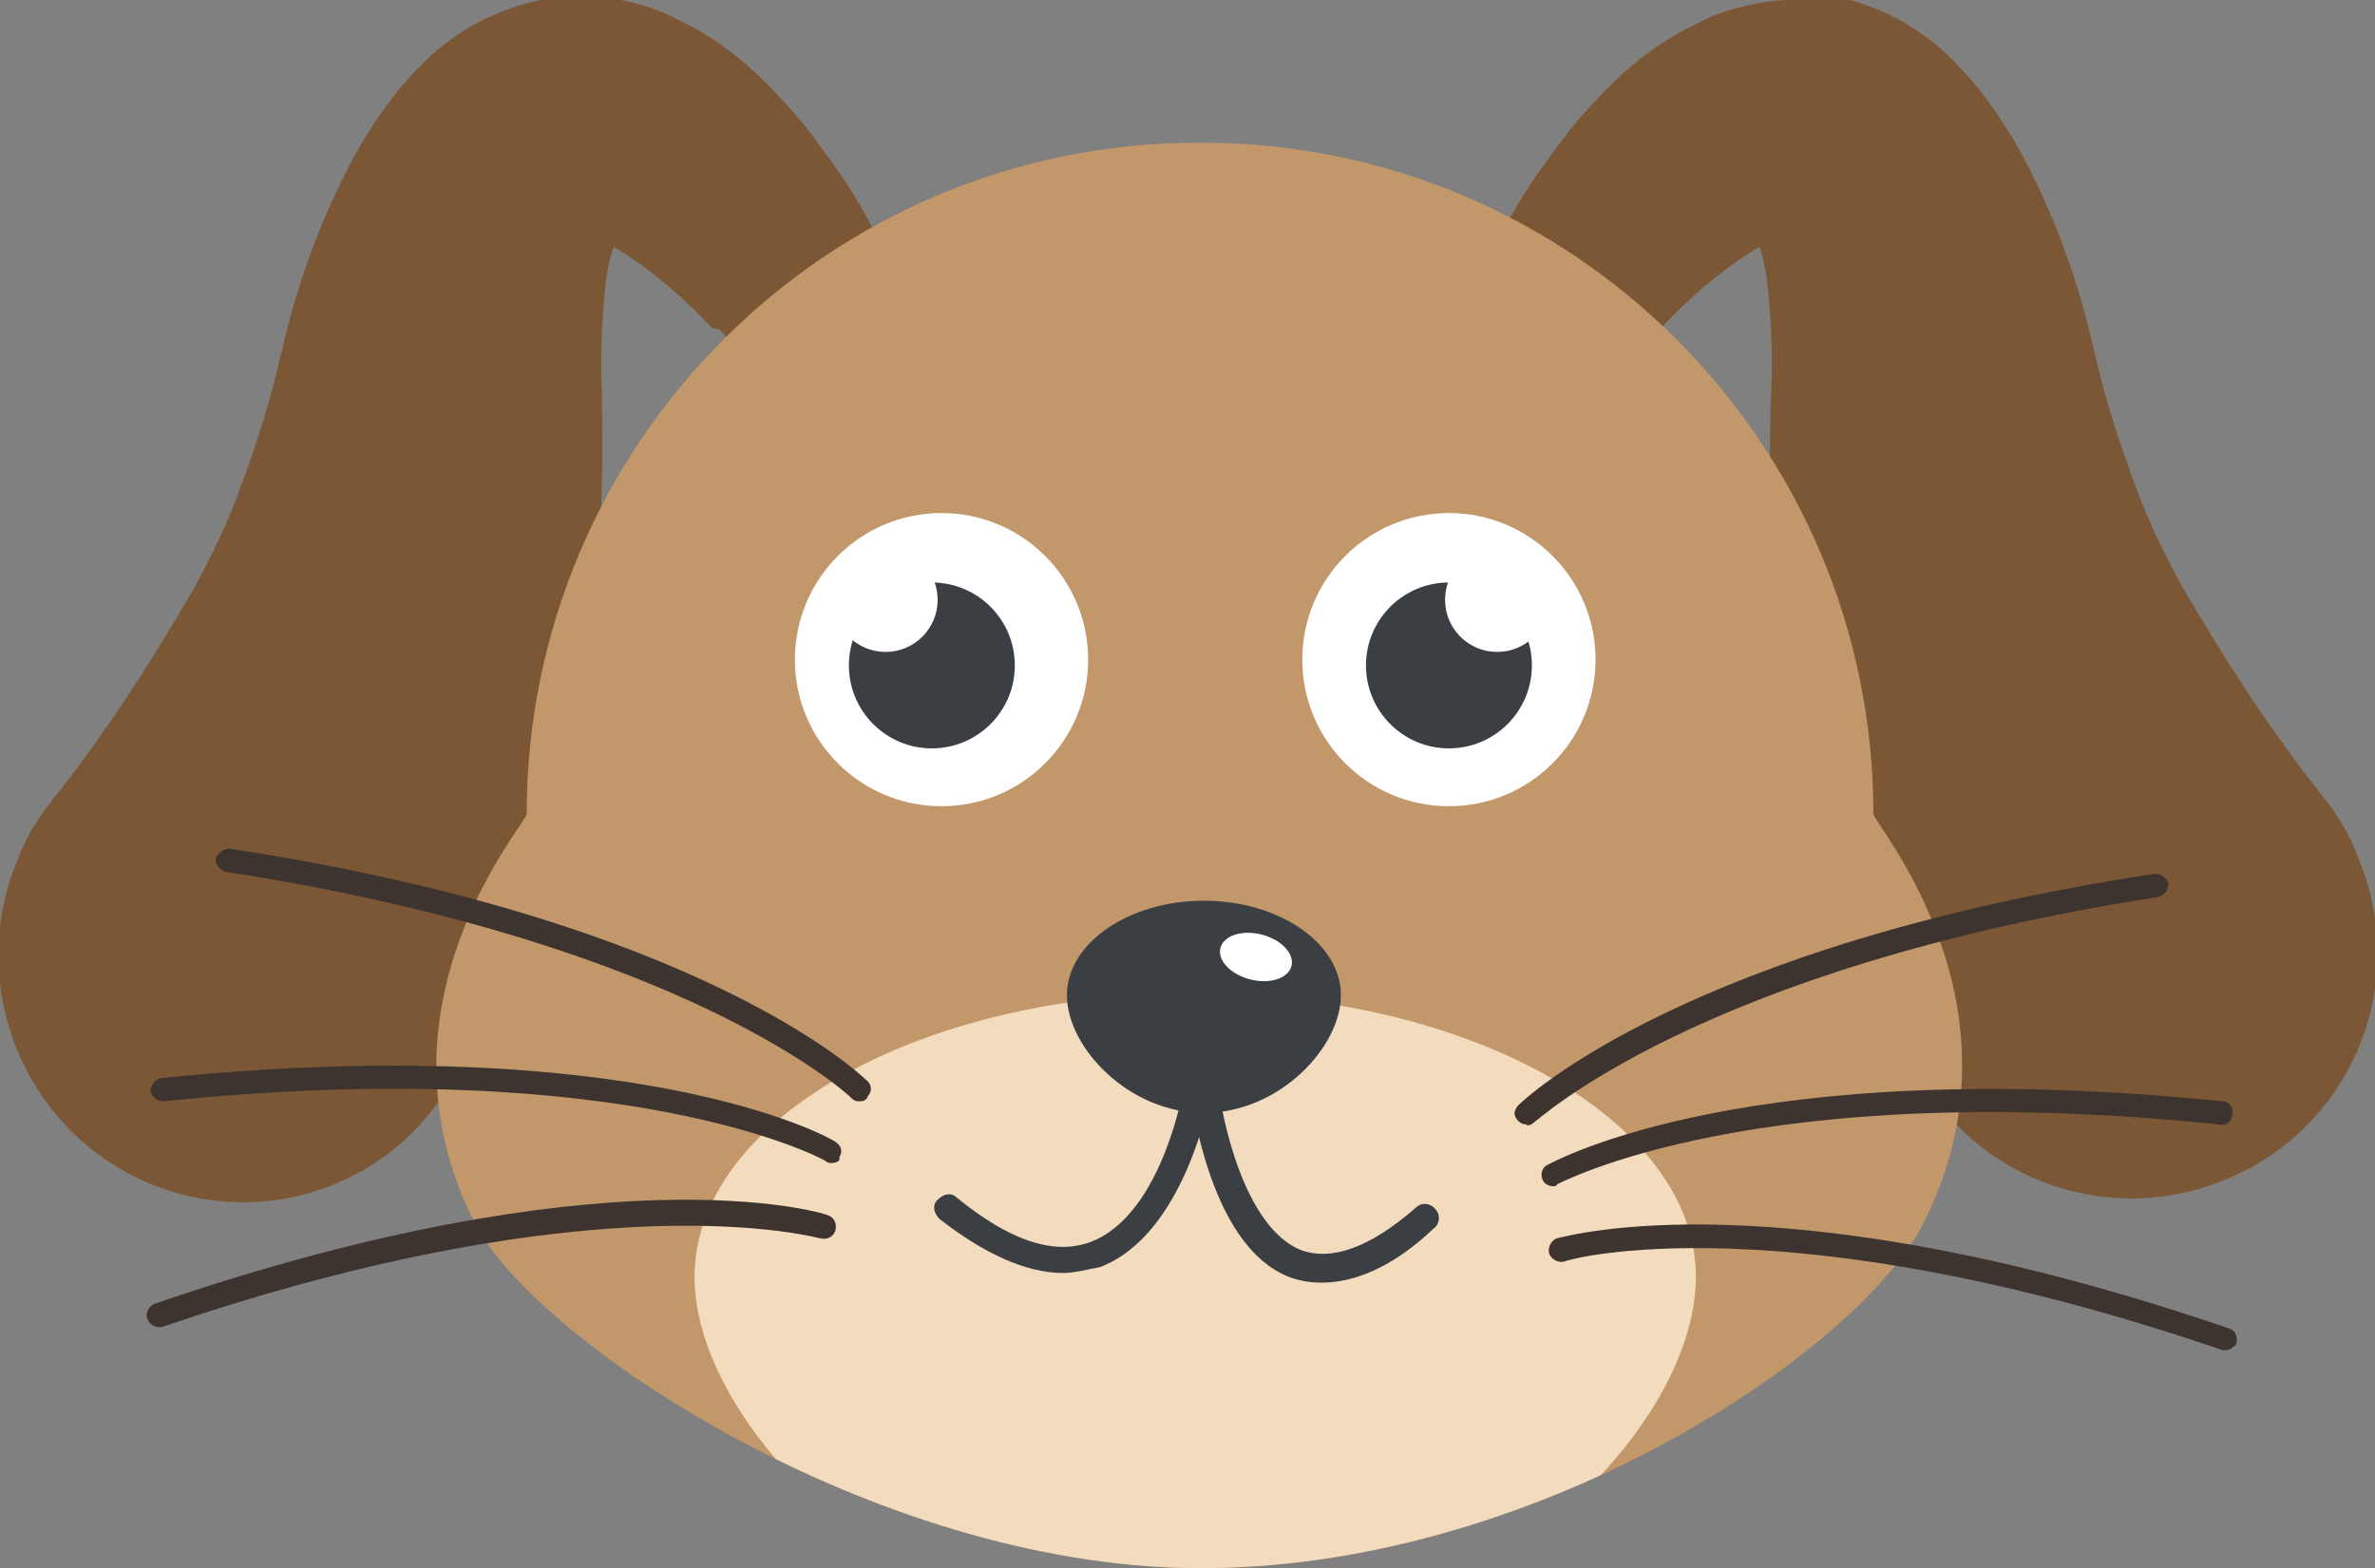 <?xml version="1.0" encoding="utf-8"?>
<!-- Generator: Adobe Illustrator 19.2.1, SVG Export Plug-In . SVG Version: 6.00 Build 0)  -->
<svg version="1.1" id="background" xmlns="http://www.w3.org/2000/svg" xmlns:xlink="http://www.w3.org/1999/xlink" x="0px" y="0px"
	 viewBox="0 0 123.1 81.3" style="enable-background:new 0 0 123.1 81.3;" xml:space="preserve">
<rect x="0" y="0" width="123.1" height="81.3" fill="#808080" stroke="none"/>
<style type="text/css">
	.st0{fill:#7B5735;}
	.st1{fill:none;}
	.st2{fill:#E96332;}
	.st3{fill:#A84720;}
	.st4{fill:#C2986B;}
	.st5{clip-path:url(#SVGID_2_);}
	.st6{fill:#F3DBBD;}
	.st7{fill:#3B3E43;}
	.st8{fill:#FFFFFF;}
	.st9{fill:#3D342F;}
</style>
<title>avatar.dogears</title>
<path class="st0" d="M36.9,17c-1.4-1.5-2.9-2.8-4.6-3.9l-0.5-0.3c-0.1,0.3-0.3,1-0.4,1.8c-0.2,1.9-0.3,3.9-0.2,5.8
	c0,2.3,0.1,5.2-0.2,8.1c-0.2,3-0.7,5.9-1.3,8.8c-1.3,5.6-3,11-5.2,16.3l-0.1,0.3C22,60.7,14.7,64,8.1,61.5C1.6,59-1.7,51.7,0.7,45.1
	c0.1-0.2,0.1-0.3,0.2-0.5c0.4-1.1,1-2.1,1.8-3.1c2.7-3.4,5.1-7.1,7.3-10.9c1-1.8,1.9-3.7,2.6-5.7c0.8-2.2,1.5-4.4,2-6.7
	c0.7-3,1.7-6,3.1-8.8c0.8-1.7,1.8-3.3,3-4.8c0.8-0.9,1.6-1.8,2.6-2.5c1.2-0.9,2.5-1.5,3.9-1.9c1.4-0.4,2.9-0.5,4.4-0.3
	c1.2,0.2,2.4,0.5,3.5,1.1c1.7,0.8,3.2,1.9,4.5,3.2c1.1,1.1,2.1,2.2,3,3.5c0.9,1.2,1.7,2.4,2.4,3.7c1.3,2.3,0.5,5.3-1.8,6.6
	c-1.9,1.1-4.4,0.8-5.9-0.9L36.9,17z"/>
<path class="st0" d="M86.1,17c1.4-1.5,2.9-2.8,4.6-3.9l0.5-0.3c0.1,0.3,0.3,1,0.4,1.8c0.2,1.9,0.3,3.9,0.2,5.8
	c-0.1,2.3-0.1,5.2,0.2,8.1c0.2,3,0.7,5.9,1.3,8.8c1.3,5.6,3,11,5.2,16.3l0.1,0.3c2.5,6.6,9.8,9.9,16.4,7.4c6.6-2.5,9.9-9.8,7.4-16.4
	c-0.1-0.2-0.1-0.3-0.2-0.5c-0.4-1.1-1-2.1-1.8-3.1c-2.7-3.4-5.1-7.1-7.3-10.9c-1-1.8-1.9-3.7-2.6-5.7c-0.8-2.2-1.5-4.4-2-6.7
	c-0.7-3-1.7-6-3.1-8.8c-0.8-1.7-1.8-3.3-3-4.8c-0.8-0.9-1.6-1.8-2.6-2.5c-1.2-0.9-2.5-1.5-3.9-1.9C94.5,0,93-0.1,91.5,0.1
	c-1.2,0.2-2.4,0.5-3.5,1.1c-1.7,0.8-3.2,1.9-4.5,3.2c-1.1,1.1-2.1,2.2-3,3.5c-0.9,1.2-1.7,2.4-2.4,3.7c-1.3,2.3-0.5,5.3,1.8,6.6
	c1.9,1.1,4.4,0.8,5.9-0.9L86.1,17z"/>
<path class="st1" d="M37.2,54.9c3,1,5.9,2.3,8.6,3.8v-0.1C43.1,57,40.2,55.8,37.2,54.9z"/>
<path class="st2" d="M62.1,7.4L62.1,7.4z"/>
<path class="st3" d="M62.2,7.4L62.2,7.4z"/>
<path class="st4" d="M97.1,42.2C97.1,23,81.5,7.4,62.3,7.4h-0.2C42.9,7.4,27.3,23,27.3,42.2c0,0.5-8.4,9.9-2.7,21.2
	c3.2,6.2,20.6,17.7,37.2,17.9C79.5,81.5,96.4,70,99.7,63.4C105.4,52.1,97.1,42.7,97.1,42.2z"/>
<g>
	<defs>
		<path id="SVGID_1_" d="M97.1,42.2C97.1,23,81.5,7.4,62.3,7.4h-0.2C42.9,7.4,27.3,23,27.3,42.2c0,0.5-8.4,9.9-2.7,21.2
			c3.2,6.2,20.6,17.7,37.2,17.9C79.5,81.5,96.4,70,99.7,63.4C105.4,52.1,97.1,42.7,97.1,42.2z"/>
	</defs>
	<clipPath id="SVGID_2_">
		<use xlink:href="#SVGID_1_"  style="overflow:visible;"/>
	</clipPath>
	<g class="st5">
		<path class="st6" d="M87.9,66.2c0,8.1-11.6,19.5-25.9,19.5S36,74.3,36,66.2s11.6-14.7,25.9-14.7S87.9,58.1,87.9,66.2z"/>
	</g>
</g>
<path class="st7" d="M69.5,51.6c0,2.7-3.2,6.1-7.1,6.1s-7.1-3.4-7.1-6.1s3.2-4.9,7.1-4.9S69.5,48.9,69.5,51.6z"/>
<path class="st7" d="M55.1,66c-1.9,0-4.1-1-6.4-2.8c-0.3-0.3-0.4-0.7-0.1-1s0.7-0.4,1-0.1c2.7,2.2,5,3,6.9,2.3
	c3.8-1.4,4.9-8.2,4.9-8.3c0.1-0.4,0.4-0.7,0.8-0.6c0.4,0.1,0.7,0.4,0.6,0.8c0,0.3-1.3,7.7-5.8,9.4C56.4,65.8,55.7,66,55.1,66z"/>
<path class="st7" d="M68.5,66.5c-0.6,0-1.2-0.1-1.7-0.3c-4.3-1.7-5.1-9.8-5.2-10.1c0-0.4,0.3-0.8,0.7-0.8c0.4,0,0.8,0.3,0.8,0.6
	c0.2,2.1,1.4,7.7,4.3,8.9c1.6,0.6,3.6-0.1,6-2.2c0.3-0.3,0.8-0.2,1,0.1c0.3,0.3,0.2,0.8-0.1,1C72.2,65.7,70.2,66.5,68.5,66.5z"/>
<ellipse transform="matrix(0.247 -0.969 0.969 0.247 0.955 100.447)" class="st8" cx="65.1" cy="49.6" rx="1.2" ry="1.9"/>
<path class="st9" d="M44.5,57.1c-0.2,0-0.3-0.1-0.4-0.2c-0.1-0.1-8.5-8-32.4-11.7c-0.3-0.1-0.6-0.4-0.5-0.7c0,0,0,0,0,0
	c0.1-0.3,0.4-0.5,0.7-0.5c24.3,3.7,32.7,11.7,33,12c0.3,0.2,0.3,0.6,0.1,0.8C44.9,57.1,44.7,57.1,44.5,57.1z"/>
<path class="st9" d="M43.1,60.3c-0.1,0-0.2,0-0.3-0.1c-0.1-0.1-10.3-5.6-34.3-3.1c-0.3,0-0.6-0.2-0.7-0.5c0-0.3,0.2-0.6,0.5-0.7
	c24.5-2.5,34.6,3,35,3.3c0.3,0.2,0.4,0.5,0.2,0.8C43.6,60.2,43.3,60.3,43.1,60.3z"/>
<path class="st9" d="M8.2,68.8c-0.3,0-0.6-0.3-0.6-0.6c0-0.3,0.2-0.5,0.4-0.6c23.3-8,34.4-4.8,34.9-4.6c0.3,0.1,0.5,0.4,0.4,0.8
	c-0.1,0.3-0.4,0.5-0.8,0.4l0,0c-0.1,0-11.3-3.2-34.1,4.6C8.3,68.8,8.3,68.8,8.2,68.8z"/>
<path class="st9" d="M79.1,58.3c-0.3,0-0.6-0.3-0.6-0.6c0-0.1,0.1-0.3,0.2-0.4c0.3-0.3,8.7-8.3,33-12c0.3,0,0.6,0.2,0.7,0.5
	c0,0.3-0.2,0.6-0.5,0.7C88,50.2,79.6,58.2,79.5,58.2C79.4,58.3,79.2,58.4,79.1,58.3z"/>
<path class="st9" d="M80.5,61.5c-0.3,0-0.6-0.2-0.6-0.6c0-0.2,0.1-0.4,0.3-0.5c0.4-0.2,10.5-5.8,35-3.3c0.3,0,0.6,0.3,0.5,0.7
	c0,0.3-0.3,0.6-0.7,0.5c-24.1-2.5-34.2,3.1-34.3,3.1C80.7,61.5,80.6,61.5,80.5,61.5z"/>
<path class="st9" d="M115.4,70c-0.1,0-0.1,0-0.2,0c-22.8-7.8-34-4.7-34.1-4.6c-0.3,0.1-0.7-0.1-0.8-0.4c-0.1-0.3,0.1-0.7,0.4-0.8
	c0.5-0.1,11.6-3.3,34.9,4.7c0.3,0.1,0.4,0.5,0.3,0.8C115.8,69.8,115.6,70,115.4,70z"/>
<circle class="st8" cx="75.1" cy="34.2" r="7.6"/>
<circle class="st8" cx="48.8" cy="34.2" r="7.6"/>
<circle class="st7" cx="48.3" cy="34.5" r="4.3"/>
<circle class="st8" cx="45.9" cy="31.1" r="2.7"/>
<circle class="st7" cx="75.1" cy="34.5" r="4.3"/>
<circle class="st8" cx="77.6" cy="31.1" r="2.7"/>
</svg>
